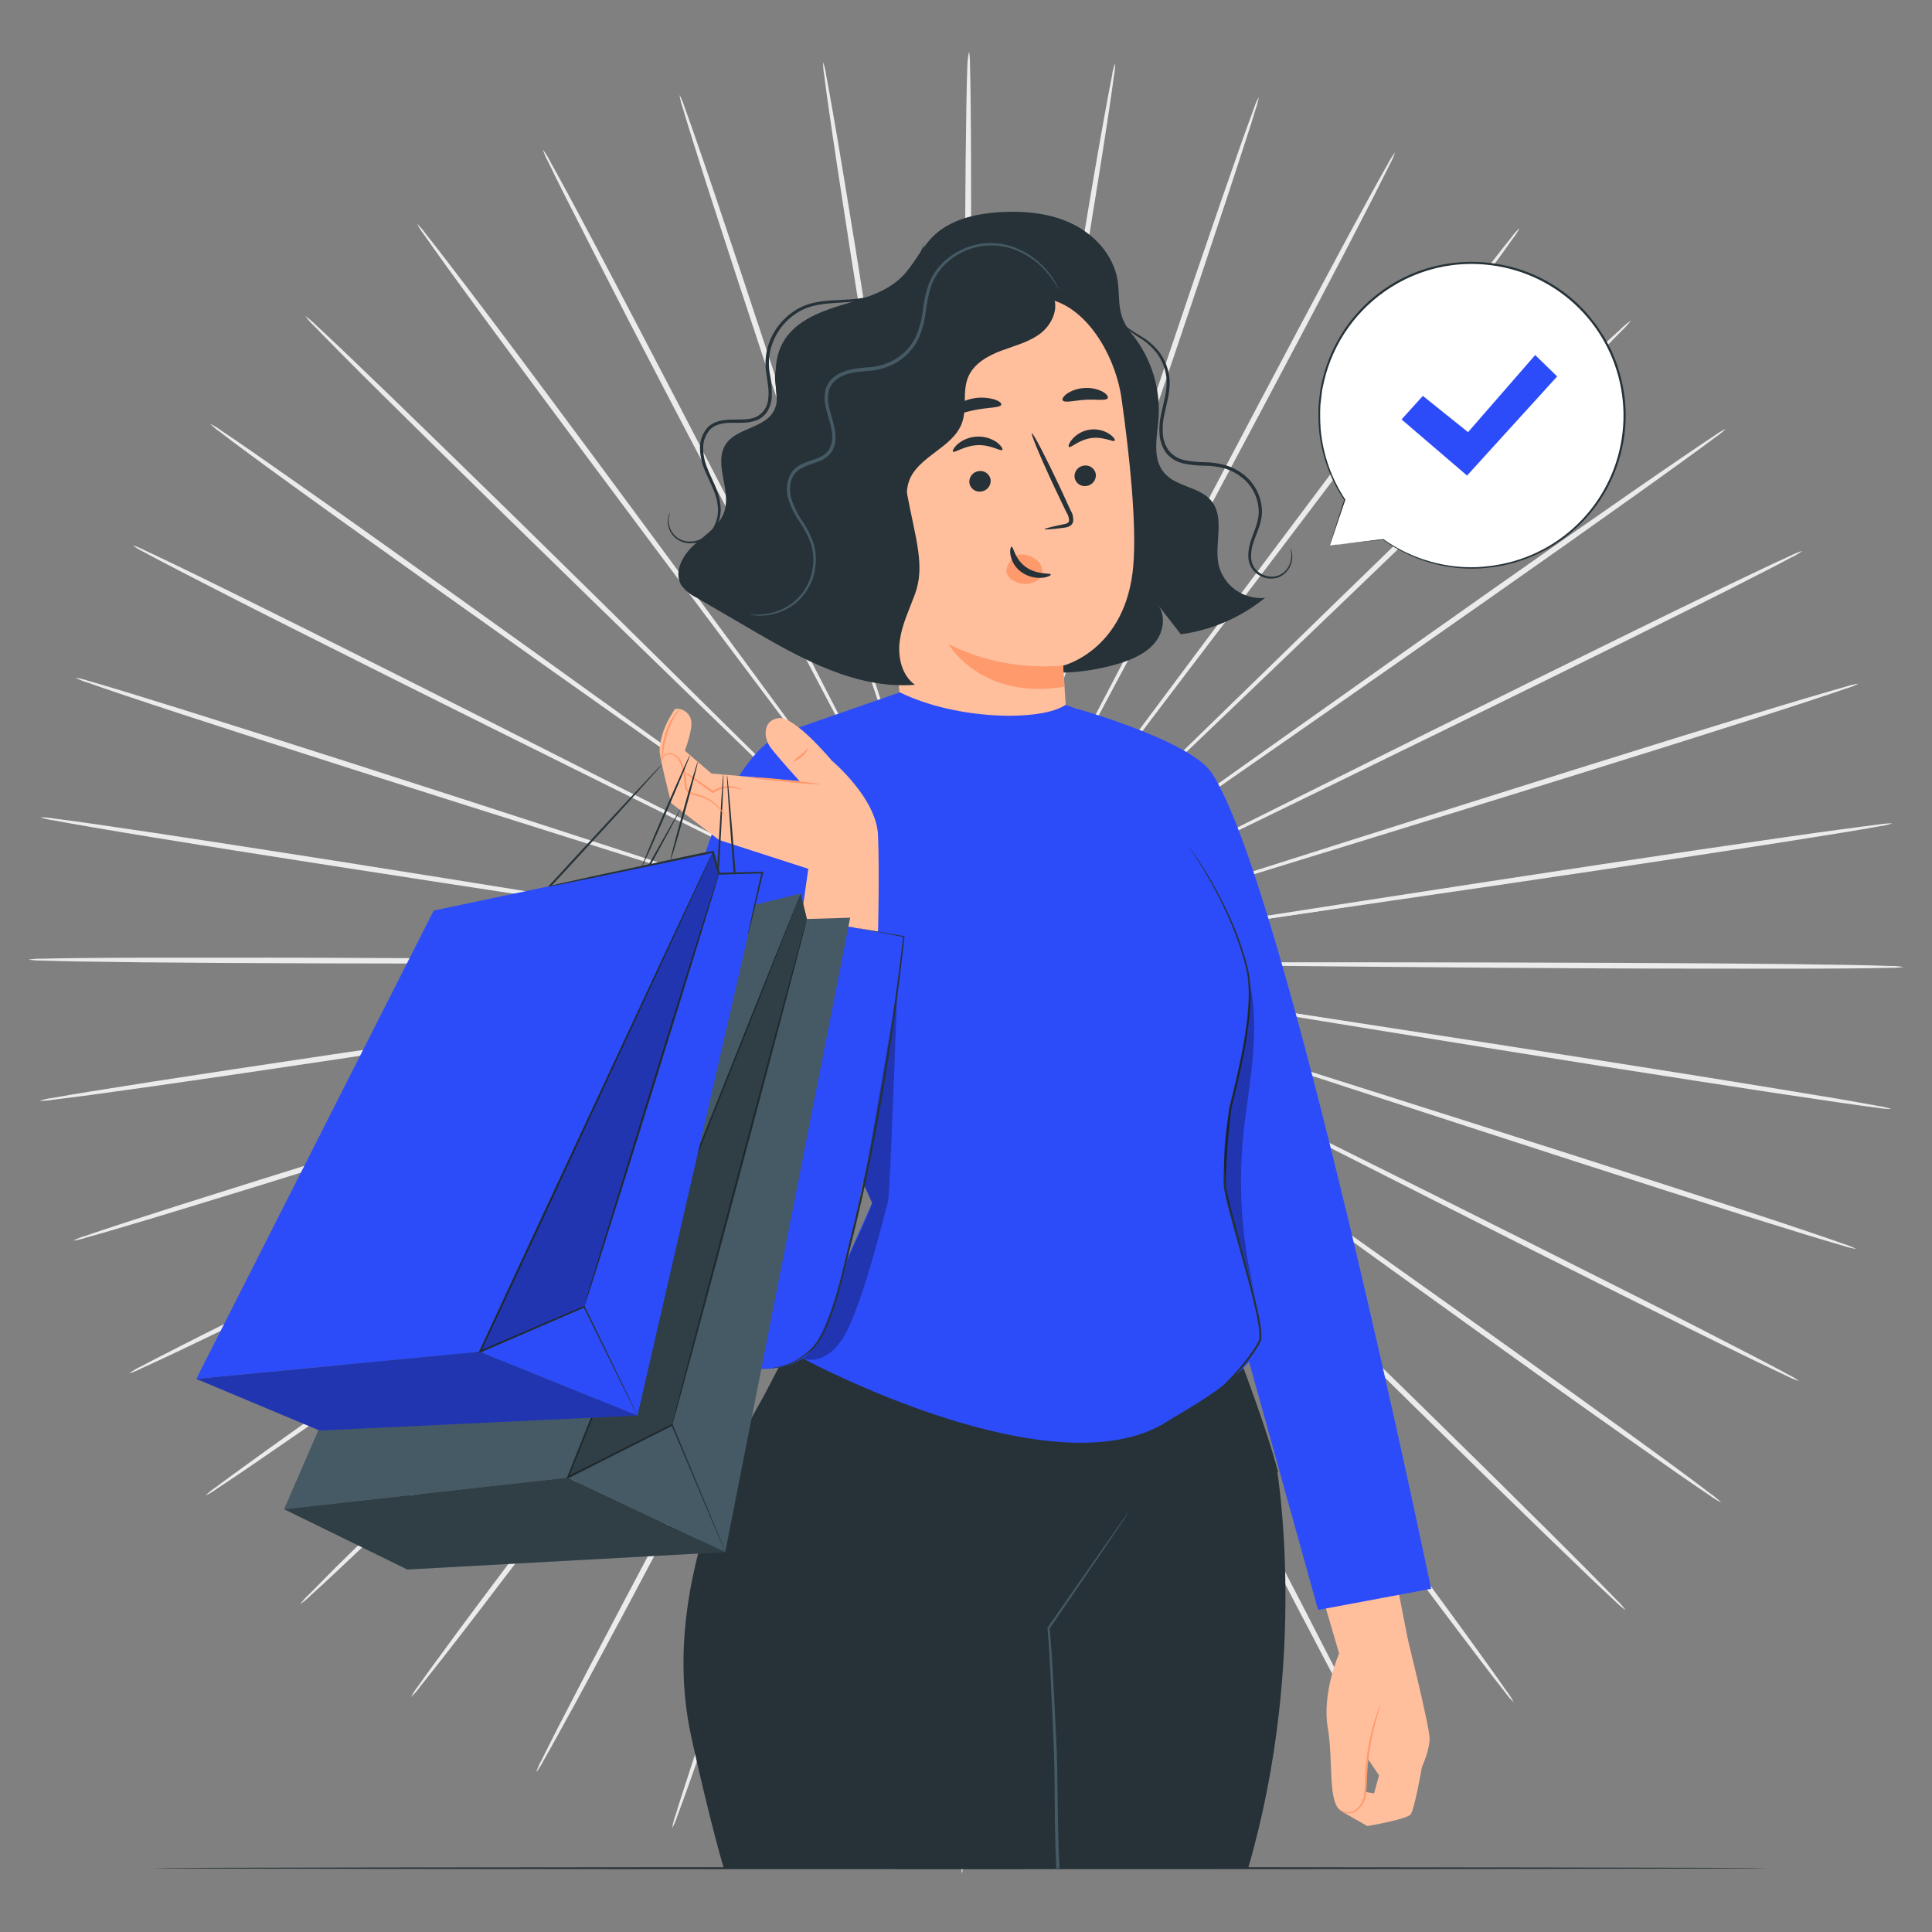 <svg width="260" height="260" viewBox="0 0 260 260" fill="none" xmlns="http://www.w3.org/2000/svg">
<rect x="0" y="0" width="260" height="260" fill="#808080" stroke="none"/>
<path d="M165.952 129.922L102.144 129.325L82.804 129.231H77.549H76.183C76.026 129.225 75.87 129.234 75.715 129.257C75.871 129.265 76.027 129.265 76.183 129.257L77.549 129.289L82.804 129.356L102.144 129.455L165.952 129.496C190.88 129.496 213.413 129.527 229.74 129.642C237.904 129.699 244.51 129.777 249.075 129.86C251.36 129.907 253.131 129.948 254.335 129.995C254.949 129.982 255.563 130.027 256.169 130.13C255.562 130.224 254.949 130.262 254.335 130.244C253.131 130.28 251.36 130.306 249.075 130.327C244.51 130.369 237.899 130.374 229.735 130.353C213.408 130.364 190.859 130.171 165.952 129.922Z" fill="#EBEBEB"/>
<path d="M165.459 135.386L102.517 125.156L83.433 122.144L78.239 121.365L76.884 121.178C76.731 121.148 76.577 121.132 76.422 121.131C76.571 121.176 76.724 121.209 76.879 121.23L78.224 121.468L83.417 122.33L102.476 125.348L165.506 135.017C190.111 138.772 212.385 142.21 228.494 144.791C236.549 146.079 243.066 147.154 247.564 147.907C249.812 148.296 251.552 148.608 252.757 148.837C253.364 148.917 253.962 149.054 254.543 149.247C253.928 149.25 253.315 149.197 252.71 149.086C251.521 148.94 249.765 148.702 247.517 148.374C242.999 147.725 236.471 146.739 228.406 145.482C212.265 143.005 190.018 139.395 165.459 135.386Z" fill="#EBEBEB"/>
<path d="M164.083 140.704L103.592 120.969L85.229 115.08L80.223 113.522L78.92 113.133C78.773 113.08 78.622 113.042 78.468 113.019C78.608 113.083 78.752 113.138 78.899 113.185L80.187 113.626L85.167 115.272L103.515 121.161L164.192 140.376C187.883 147.849 209.321 154.652 224.812 159.669C232.56 162.172 238.834 164.229 243.134 165.683C245.289 166.41 246.961 166.986 248.088 167.391C248.677 167.562 249.248 167.792 249.791 168.077C249.183 167.987 248.585 167.839 248.005 167.635C246.852 167.308 245.159 166.805 242.978 166.14C238.621 164.805 232.337 162.832 224.578 160.355C209.077 155.39 187.691 148.431 164.083 140.704Z" fill="#EBEBEB"/>
<path d="M161.871 145.747L105.322 117.008L88.143 108.376L83.469 106.065L82.222 105.479C82.087 105.404 81.944 105.343 81.797 105.297C81.925 105.382 82.058 105.458 82.197 105.525L83.401 106.159L88.049 108.543L105.223 117.184L162.037 145.425C184.227 156.429 204.294 166.426 218.804 173.748C226.074 177.384 231.896 180.396 235.941 182.489C237.956 183.527 239.514 184.358 240.563 184.935C241.111 185.194 241.633 185.505 242.121 185.864C241.538 185.682 240.973 185.446 240.433 185.158C239.343 184.639 237.754 183.896 235.708 182.904C231.626 180.925 225.737 178.012 218.476 174.382C203.925 167.122 183.931 156.98 161.871 145.747Z" fill="#EBEBEB"/>
<path d="M158.869 150.389L107.638 113.403L92.058 102.274L87.8 99.277L86.683 98.509C86.562 98.415 86.431 98.334 86.294 98.265C86.404 98.371 86.522 98.468 86.647 98.555L87.738 99.36L91.944 102.419L107.524 113.564L159.082 150.093C179.221 164.333 197.439 177.253 210.567 186.689C217.147 191.405 222.439 195.242 226.074 197.922C227.897 199.262 229.299 200.316 230.229 201.038C230.731 201.38 231.2 201.767 231.631 202.196C231.08 201.932 230.558 201.612 230.073 201.241C229.081 200.581 227.632 199.589 225.773 198.301C222.055 195.705 216.706 191.955 210.121 187.266C196.992 177.892 178.852 164.816 158.869 150.389Z" fill="#EBEBEB"/>
<path d="M155.161 154.517L110.499 110.245L96.888 96.894L93.128 93.289L92.152 92.365C92.043 92.255 91.927 92.153 91.804 92.059C91.892 92.185 91.995 92.3 92.11 92.401L93.05 93.362L96.722 97.023L110.323 110.385L155.447 154.258C173.062 171.369 188.984 186.892 200.446 198.192C206.158 203.842 210.796 208.433 213.948 211.632C215.532 213.232 216.752 214.483 217.583 215.34C218.026 215.75 218.427 216.204 218.778 216.695C218.282 216.348 217.82 215.955 217.396 215.522C216.524 214.717 215.246 213.517 213.621 211.964C210.36 208.848 205.68 204.32 199.926 198.696C188.397 187.442 172.584 171.811 155.161 154.517Z" fill="#EBEBEB"/>
<path d="M150.84 158.033L113.781 107.545L102.476 92.297L99.36 88.174C99.007 87.717 98.737 87.364 98.539 87.135C98.452 87.009 98.353 86.891 98.243 86.782C98.318 86.916 98.401 87.044 98.493 87.166L99.272 88.257C99.978 89.228 101.001 90.625 102.31 92.412L113.615 107.69L151.141 157.846C165.807 177.414 179.055 195.149 188.569 208.049C193.326 214.493 197.153 219.733 199.765 223.369C201.074 225.186 202.081 226.609 202.751 227.58C203.121 228.054 203.445 228.561 203.717 229.097C203.281 228.678 202.887 228.219 202.538 227.726C201.801 226.801 200.736 225.425 199.376 223.644C196.655 220.081 192.754 214.893 187.951 208.464C178.4 195.585 165.314 177.752 150.84 158.033Z" fill="#EBEBEB"/>
<path d="M146.005 160.853C134.881 139.182 124.807 119.572 117.536 105.353L108.817 88.579C107.778 86.616 106.973 85.089 106.412 84.035C106.137 83.516 105.929 83.137 105.773 82.856C105.707 82.72 105.629 82.589 105.54 82.467C105.587 82.611 105.648 82.75 105.722 82.882L106.314 84.082L108.645 88.662L117.349 105.447L146.348 160.692C157.685 182.244 167.921 201.775 175.238 215.958C178.904 223.052 181.838 228.806 183.838 232.794C184.835 234.789 185.598 236.347 186.107 237.406C186.396 237.93 186.633 238.481 186.813 239.052C186.448 238.574 186.131 238.061 185.868 237.52C185.292 236.482 184.461 234.976 183.401 233.007C181.288 229.076 178.271 223.358 174.573 216.285C167.183 202.134 157.103 182.524 146.005 160.853Z" fill="#EBEBEB"/>
<path d="M140.776 162.905C133.298 139.8 126.536 118.892 121.634 103.739L115.745 85.838C115.033 83.76 114.483 82.109 114.104 80.982C113.911 80.463 113.766 80.026 113.662 79.725C113.618 79.58 113.561 79.439 113.491 79.305C113.517 79.453 113.555 79.599 113.605 79.741C113.698 80.047 113.828 80.468 113.994 81.018L115.552 85.895C116.944 90.138 118.949 96.25 121.431 103.801C126.474 118.913 133.433 139.759 141.129 162.791C148.825 185.822 155.779 206.663 160.712 221.791C163.179 229.352 165.147 235.485 166.472 239.728C167.136 241.852 167.64 243.508 167.967 244.63C168.181 245.186 168.336 245.762 168.43 246.349C168.152 245.817 167.924 245.261 167.749 244.687C167.344 243.586 166.768 241.956 166.041 239.852C164.587 235.646 162.535 229.544 160.037 221.988C155.005 206.907 148.223 185.999 140.776 162.905Z" fill="#EBEBEB"/>
<path d="M135.276 164.125C131.641 140.169 128.338 118.488 125.928 102.773C124.698 94.936 123.7 88.596 123.01 84.192L122.21 79.128C122.111 78.562 122.033 78.131 121.976 77.82C121.955 77.668 121.922 77.519 121.878 77.373C121.879 77.525 121.893 77.676 121.919 77.825C121.961 78.142 122.023 78.578 122.101 79.144C122.272 80.318 122.527 82.016 122.849 84.202C123.54 88.606 124.531 94.947 125.757 102.783C128.291 118.477 131.792 140.128 135.655 164.063C139.519 187.999 143.019 209.633 145.444 225.343C146.66 233.19 147.61 239.546 148.233 243.945C148.545 246.142 148.753 247.85 148.913 249.014C149.022 249.599 149.071 250.194 149.059 250.79C148.869 250.224 148.734 249.641 148.654 249.05C148.431 247.902 148.135 246.204 147.75 244.012C146.997 239.635 145.959 233.294 144.712 225.452C142.209 209.758 138.896 188.076 135.276 164.125Z" fill="#EBEBEB"/>
<path d="M129.647 164.499C129.87 140.278 130.073 118.367 130.223 102.481C130.254 94.557 130.286 88.143 130.301 83.687C130.301 81.48 130.301 79.761 130.301 78.577C130.301 78.006 130.301 77.564 130.301 77.248C130.3 77.097 130.292 76.946 130.275 76.796C130.251 76.945 130.241 77.097 130.244 77.248C130.244 77.564 130.244 78.006 130.213 78.577C130.213 79.761 130.176 81.48 130.15 83.687C130.15 88.138 130.093 94.557 130.057 102.481C130.057 118.367 130.057 140.283 130.057 164.499C130.057 188.715 130.057 210.625 129.948 226.49C129.896 234.425 129.818 240.849 129.735 245.284C129.693 247.502 129.647 249.226 129.6 250.394C129.61 250.991 129.564 251.587 129.465 252.175C129.363 251.587 129.322 250.991 129.34 250.394C129.309 249.226 129.278 247.502 129.257 245.284C129.211 240.844 129.2 234.42 129.221 226.49C129.221 210.619 129.403 188.704 129.647 164.499Z" fill="#EBEBEB"/>
<path d="M124.022 164.016C128.12 140.128 131.812 118.514 134.513 102.84C135.811 95.019 136.865 88.689 137.597 84.29C137.94 82.109 138.21 80.411 138.397 79.237C138.475 78.671 138.543 78.235 138.589 77.924C138.616 77.774 138.63 77.623 138.631 77.472C138.589 77.617 138.556 77.764 138.532 77.913C138.47 78.225 138.392 78.656 138.283 79.222C138.08 80.39 137.764 82.083 137.405 84.259C136.668 88.658 135.614 94.988 134.289 102.809C131.75 118.503 128.25 140.154 124.381 164.089C120.512 188.025 117.017 209.644 114.379 225.301C113.06 233.133 111.959 239.463 111.164 243.831C110.764 246.017 110.447 247.715 110.214 248.863C110.132 249.454 109.989 250.035 109.788 250.597C109.788 250.001 109.844 249.407 109.954 248.821C110.105 247.658 110.349 245.955 110.681 243.758C111.346 239.365 112.358 233.018 113.646 225.187C116.222 209.514 119.909 187.889 124.022 164.016Z" fill="#EBEBEB"/>
<path d="M118.575 162.686C126.489 139.727 133.635 118.944 138.828 103.884C141.383 96.354 143.445 90.262 144.884 86.03C145.574 83.952 146.114 82.296 146.488 81.169C146.66 80.618 146.795 80.198 146.893 79.897C146.948 79.754 146.986 79.606 147.008 79.455C146.941 79.593 146.884 79.735 146.836 79.881L146.379 81.132L144.697 85.972C143.258 90.2 141.186 96.291 138.631 103.816C133.578 118.929 126.614 139.769 118.897 162.806C111.18 185.843 104.247 206.673 99.095 221.733C96.499 229.263 94.421 235.345 92.915 239.541C92.173 241.618 91.581 243.264 91.165 244.36C90.985 244.932 90.75 245.485 90.464 246.011C90.551 245.419 90.701 244.838 90.911 244.277C91.248 243.155 91.768 241.509 92.469 239.39C93.835 235.158 95.86 229.045 98.404 221.505C103.468 206.424 110.614 185.635 118.575 162.686Z" fill="#EBEBEB"/>
<path d="M113.382 160.536C124.916 139.073 135.354 119.645 142.915 105.561L151.785 88.86L154.159 84.3L154.761 83.111C154.835 82.977 154.899 82.838 154.953 82.695C154.859 82.816 154.779 82.946 154.714 83.085L154.06 84.253L151.614 88.777L142.734 105.473L113.693 160.708C102.382 182.27 92.11 201.786 84.611 215.87C80.851 222.912 77.782 228.598 75.627 232.488C74.552 234.446 73.706 235.962 73.119 236.98C72.848 237.518 72.526 238.03 72.158 238.507C72.346 237.937 72.59 237.388 72.885 236.866C73.404 235.827 74.178 234.269 75.196 232.275C77.237 228.302 80.228 222.579 83.957 215.522C91.394 201.422 101.816 181.984 113.382 160.536Z" fill="#EBEBEB"/>
<path d="M108.583 157.623L146.618 107.815L158.043 92.661L161.123 88.507L161.912 87.421C162.006 87.301 162.089 87.172 162.161 87.037C162.054 87.146 161.956 87.262 161.865 87.385L161.034 88.424L157.887 92.516L146.431 107.69L108.884 157.836C94.245 177.42 80.96 195.134 71.265 207.898C66.419 214.281 62.473 219.433 59.715 222.959C58.334 224.73 57.253 226.075 56.511 227.015C56.16 227.506 55.762 227.962 55.322 228.375C55.598 227.841 55.925 227.335 56.298 226.864C56.978 225.898 57.996 224.491 59.325 222.684C61.974 219.048 65.853 213.855 70.673 207.462C80.306 194.671 93.73 177.056 108.583 157.623Z" fill="#EBEBEB"/>
<path d="M104.33 154.024L149.853 110.562L163.584 97.33L167.292 93.695L168.243 92.739C168.354 92.634 168.458 92.521 168.554 92.401C168.43 92.492 168.312 92.591 168.201 92.697L167.214 93.617L163.449 97.184L149.734 110.422L104.615 154.284C87.021 171.421 71.062 186.902 59.435 198.047C53.629 203.624 48.903 208.111 45.615 211.191C43.969 212.749 42.687 213.917 41.804 214.712C41.377 215.144 40.909 215.533 40.407 215.875C40.765 215.39 41.171 214.941 41.617 214.535C42.443 213.683 43.694 212.458 45.252 210.858C48.467 207.69 53.141 203.136 58.905 197.533C70.475 186.346 86.548 170.969 104.33 154.024Z" fill="#EBEBEB"/>
<path d="M100.71 149.823L152.642 113.777L168.321 102.778L172.563 99.755L173.654 98.956C173.783 98.87 173.904 98.775 174.018 98.67C173.879 98.739 173.747 98.821 173.623 98.914L172.496 99.667L168.206 102.627L152.523 113.616L100.918 150.119C80.805 164.385 62.566 177.279 49.298 186.523C42.671 191.156 37.286 194.874 33.541 197.429C31.672 198.701 30.213 199.678 29.21 200.332C28.721 200.693 28.2 201.008 27.652 201.272C28.084 200.848 28.556 200.465 29.06 200.129C30.01 199.413 31.428 198.379 33.261 197.055C36.896 194.407 42.256 190.616 48.867 185.962C62.089 176.635 80.431 163.881 100.71 149.823Z" fill="#EBEBEB"/>
<path d="M97.802 145.128L154.891 117.412L172.148 108.932L176.822 106.595L178.032 105.972C178.17 105.904 178.303 105.828 178.432 105.743C178.285 105.789 178.142 105.848 178.006 105.92L176.77 106.496L172.065 108.766L154.802 117.236C140.262 124.459 120.169 134.436 97.978 145.456C75.788 156.476 55.737 166.441 41.123 173.566C33.853 177.129 27.912 179.985 23.809 181.933C21.732 182.904 20.174 183.646 19.063 184.14C18.521 184.422 17.954 184.653 17.37 184.83C17.857 184.472 18.379 184.165 18.928 183.911C19.966 183.35 21.55 182.54 23.57 181.512C27.621 179.435 33.495 176.516 40.775 172.928C55.347 165.735 75.513 155.925 97.802 145.128Z" fill="#EBEBEB"/>
<path d="M95.694 140.044L156.558 121.406L174.973 115.693L179.964 114.099L181.262 113.668C181.411 113.627 181.555 113.571 181.693 113.502C181.54 113.532 181.39 113.57 181.241 113.616L179.933 113.995L174.911 115.481L156.485 121.193L95.808 140.408C72.132 147.912 50.679 154.679 35.115 159.483C27.325 161.882 21.031 163.803 16.663 165.091C14.477 165.74 12.779 166.229 11.621 166.545C11.04 166.743 10.442 166.885 9.834 166.971C10.377 166.689 10.948 166.465 11.538 166.301C12.67 165.912 14.347 165.351 16.513 164.639C20.839 163.227 27.117 161.227 34.892 158.792C50.43 153.91 71.935 147.299 95.694 140.044Z" fill="#EBEBEB"/>
<path d="M94.432 134.695L157.555 125.596L176.671 122.75L181.865 121.94L183.215 121.712C183.368 121.695 183.519 121.663 183.667 121.618C183.512 121.619 183.357 121.633 183.204 121.66L181.849 121.831L176.656 122.569L157.524 125.404L94.489 135.063C69.894 138.849 47.61 142.251 31.464 144.614C23.394 145.798 16.856 146.727 12.333 147.335C10.068 147.641 8.313 147.854 7.139 148C6.534 148.105 5.92 148.154 5.306 148.145C5.889 147.954 6.489 147.822 7.098 147.75C8.282 147.532 10.027 147.231 12.291 146.868C16.794 146.135 23.316 145.123 31.386 143.902C47.485 141.446 69.795 138.236 94.432 134.695Z" fill="#EBEBEB"/>
<path d="M94.047 129.232L157.856 129.751L177.196 129.819H182.451H183.822C183.976 129.83 184.131 129.83 184.284 129.819C184.132 129.795 183.977 129.784 183.822 129.787L182.451 129.761L177.196 129.704L157.856 129.621L94.047 129.663C69.12 129.694 46.587 129.689 30.259 129.59C22.096 129.543 15.49 129.476 10.925 129.398C8.64 129.356 6.869 129.315 5.664 129.268C5.051 129.28 4.437 129.237 3.831 129.138C4.437 129.041 5.051 129.001 5.664 129.019C6.869 128.982 8.64 128.951 10.925 128.931C15.49 128.884 22.101 128.868 30.264 128.884C46.592 128.847 69.141 129.014 94.047 129.232Z" fill="#EBEBEB"/>
<path d="M94.536 123.789L157.488 133.942L176.578 136.928L181.771 137.702L183.127 137.889C183.279 137.915 183.434 137.929 183.589 137.93C183.441 137.884 183.29 137.851 183.137 137.831L181.792 137.593L176.599 136.741L157.524 133.724L94.479 124.127C69.868 120.403 47.589 116.996 31.475 114.441C23.42 113.164 16.903 112.099 12.405 111.325C10.157 110.941 8.412 110.629 7.212 110.401C6.604 110.32 6.004 110.184 5.42 109.996C6.035 109.988 6.649 110.04 7.254 110.152C8.448 110.297 10.203 110.536 12.447 110.858C16.965 111.502 23.493 112.483 31.558 113.73C47.719 116.212 69.972 119.785 94.536 123.789Z" fill="#EBEBEB"/>
<path d="M95.901 118.446L156.423 138.107L174.791 143.981L179.798 145.539L181.106 145.928C181.254 145.978 181.405 146.017 181.558 146.042C181.418 145.974 181.272 145.919 181.122 145.876L179.834 145.435L174.854 143.799L156.485 137.915L95.782 118.794C72.085 111.352 50.632 104.575 35.136 99.579C27.388 97.081 21.114 95.035 16.809 93.586C14.654 92.859 12.982 92.287 11.85 91.882C11.263 91.71 10.695 91.482 10.151 91.202C10.758 91.291 11.354 91.438 11.933 91.638C13.091 91.966 14.784 92.469 16.965 93.129C21.322 94.458 27.611 96.427 35.37 98.888C50.892 103.816 72.288 110.749 95.901 118.446Z" fill="#EBEBEB"/>
<path d="M98.108 113.403L154.714 142.074L171.904 150.679L176.578 152.985L177.803 153.572C177.939 153.646 178.082 153.707 178.229 153.754C178.104 153.663 177.97 153.585 177.829 153.52L176.624 152.871L171.951 150.492L154.766 141.872L97.937 113.725C75.741 102.746 55.654 92.775 41.16 85.468C33.889 81.833 28.062 78.842 24.022 76.749C22.007 75.71 20.449 74.885 19.4 74.313C18.854 74.051 18.333 73.74 17.842 73.384C18.428 73.562 18.995 73.797 19.535 74.085C20.621 74.604 22.215 75.342 24.256 76.334C28.348 78.312 34.237 81.215 41.502 84.835C56.028 92.074 76.032 102.196 98.108 113.403Z" fill="#EBEBEB"/>
<path d="M101.105 108.756L152.382 145.674L167.962 156.787L172.221 159.779L173.342 160.542C173.464 160.636 173.595 160.717 173.732 160.786C173.619 160.681 173.499 160.584 173.373 160.495L172.288 159.69L168.071 156.637L152.492 145.513L100.871 109.052C80.722 94.838 62.488 81.938 49.349 72.517C42.754 67.812 37.472 63.98 33.832 61.305C32.009 59.965 30.602 58.916 29.678 58.189C29.175 57.848 28.706 57.46 28.275 57.031C28.825 57.295 29.347 57.613 29.833 57.982C30.825 58.641 32.279 59.633 34.139 60.921C37.857 63.518 43.211 67.257 49.801 71.936C62.971 81.299 81.101 94.334 101.105 108.756Z" fill="#EBEBEB"/>
<path d="M104.808 104.621L149.552 148.841L163.179 162.177L166.913 165.776L167.895 166.7C168.003 166.809 168.119 166.91 168.243 167.002C168.148 166.879 168.044 166.765 167.931 166.659L166.991 165.698C166.134 164.852 164.914 163.621 163.314 162.063L149.698 148.716L104.517 104.896C86.86 87.805 70.932 72.304 59.461 61.019C53.748 55.374 49.074 50.788 45.927 47.594C44.343 45.995 43.118 44.748 42.292 43.886C41.849 43.476 41.448 43.024 41.092 42.536C41.59 42.883 42.055 43.276 42.479 43.71C43.351 44.51 44.629 45.709 46.26 47.262C49.521 50.378 54.21 54.896 59.97 60.515C71.53 71.737 87.359 87.353 104.808 104.621Z" fill="#EBEBEB"/>
<path d="M109.123 101.1L146.249 151.542L157.576 166.774L160.692 170.897C161.045 171.354 161.32 171.702 161.512 171.936C161.604 172.059 161.703 172.177 161.808 172.289C161.739 172.152 161.655 172.024 161.559 171.905C161.379 171.645 161.119 171.281 160.78 170.814L157.737 166.659C155.052 163.05 151.193 157.831 146.421 151.423L108.827 101.308C94.13 81.766 80.862 64.068 71.317 51.157C66.549 44.718 62.717 39.483 60.094 35.848C58.785 34.035 57.778 32.612 57.108 31.647C56.737 31.172 56.413 30.663 56.142 30.125C56.578 30.543 56.973 31.002 57.321 31.496C58.058 32.42 59.123 33.797 60.489 35.573C63.231 39.14 67.162 44.334 71.929 50.737C81.516 63.585 94.65 81.403 109.123 101.1Z" fill="#EBEBEB"/>
<path d="M113.958 98.275L142.521 153.739L151.245 170.529L153.655 175.073L154.299 176.246C154.363 176.384 154.442 176.514 154.533 176.636C154.486 176.492 154.425 176.352 154.351 176.22C154.205 175.935 154.008 175.54 153.754 175.021L151.417 170.445C149.339 166.473 146.374 160.745 142.692 153.671L113.61 98.463C102.247 76.926 91.986 57.405 84.648 43.233C80.986 36.118 78.068 30.369 76.043 26.381C75.04 24.387 74.272 22.834 73.768 21.769C73.475 21.246 73.237 20.695 73.056 20.123C73.42 20.602 73.737 21.115 74.002 21.655C74.578 22.694 75.414 24.2 76.474 26.168C78.592 30.099 81.615 35.806 85.302 42.88C92.723 57.021 102.829 76.62 113.958 98.275Z" fill="#EBEBEB"/>
<path d="M119.182 96.219L138.397 155.359L144.312 173.255C145.019 175.332 145.574 176.978 145.953 178.105L146.4 179.362C146.445 179.508 146.502 179.651 146.571 179.788C146.543 179.638 146.505 179.491 146.457 179.346C146.364 179.045 146.234 178.619 146.062 178.074C145.699 176.942 145.174 175.301 144.504 173.192L138.605 155.297L118.824 96.333C111.091 73.322 104.117 52.476 99.163 37.354C96.686 29.793 94.712 23.67 93.377 19.406C92.713 17.287 92.204 15.631 91.877 14.509C91.673 13.947 91.529 13.366 91.446 12.774C91.726 13.304 91.956 13.858 92.131 14.431C92.536 15.532 93.113 17.157 93.84 19.261C95.299 23.467 97.361 29.569 99.869 37.12C104.896 52.232 111.704 73.13 119.182 96.219Z" fill="#EBEBEB"/>
<path d="M124.682 94.987C128.354 118.944 131.677 140.62 134.082 156.33C135.323 164.161 136.33 170.502 137.026 174.906C137.39 177.087 137.67 178.78 137.867 179.948C137.966 180.514 138.044 180.951 138.101 181.262C138.123 181.412 138.156 181.559 138.2 181.704C138.199 181.552 138.185 181.401 138.158 181.252C138.117 180.94 138.054 180.504 137.977 179.933L137.218 174.88C136.522 170.476 135.525 164.135 134.289 156.298C131.734 140.61 128.208 118.964 124.308 95.019C120.408 71.073 116.887 49.49 114.42 33.796C113.2 25.954 112.239 19.598 111.611 15.204C111.294 13.008 111.06 11.299 110.92 10.136C110.815 9.548 110.764 8.952 110.769 8.354C110.965 8.921 111.103 9.505 111.18 10.099C111.403 11.247 111.699 12.945 112.088 15.132C112.862 19.509 113.901 25.85 115.173 33.687C117.687 49.365 121.031 71.047 124.682 94.987Z" fill="#EBEBEB"/>
<path d="M130.306 94.609C130.114 118.83 129.938 140.745 129.787 156.626C129.787 164.551 129.745 170.97 129.73 175.42C129.73 177.627 129.73 179.346 129.73 180.53C129.73 181.107 129.73 181.543 129.73 181.86C129.722 182.01 129.722 182.161 129.73 182.312C129.754 182.162 129.764 182.011 129.761 181.86C129.761 181.543 129.761 181.107 129.792 180.53C129.792 179.346 129.823 177.627 129.849 175.42C129.849 170.97 129.886 164.551 129.917 156.626C129.917 140.745 129.87 118.83 129.839 94.609C129.808 70.388 129.782 48.483 129.87 32.618C129.912 24.682 129.979 18.264 130.057 13.823C130.099 11.606 130.14 9.882 130.187 8.713C130.202 8.117 130.279 7.523 130.415 6.942C130.51 7.531 130.55 8.127 130.535 8.724C130.571 9.892 130.608 11.616 130.628 13.834C130.68 18.274 130.701 24.693 130.691 32.628C130.675 48.488 130.519 70.409 130.306 94.609Z" fill="#EBEBEB"/>
<path d="M135.93 95.081C131.869 118.97 128.193 140.599 125.544 156.272C124.256 164.093 123.212 170.429 122.485 174.828C122.143 177.009 121.878 178.707 121.691 179.881C121.613 180.447 121.545 180.883 121.504 181.195C121.474 181.344 121.459 181.495 121.457 181.646C121.507 181.503 121.542 181.355 121.561 181.205C121.618 180.893 121.696 180.462 121.805 179.896C122.008 178.728 122.298 177.035 122.677 174.859C123.404 170.46 124.454 164.125 125.752 156.304C128.271 140.61 131.74 118.954 135.583 95.024C139.426 71.094 142.889 49.448 145.517 33.786C146.805 25.954 147.896 19.624 148.695 15.251C149.09 13.065 149.412 11.372 149.641 10.224C149.724 9.632 149.864 9.049 150.061 8.484C150.068 9.082 150.014 9.679 149.9 10.266C149.75 11.424 149.505 13.132 149.178 15.329C148.519 19.717 147.511 26.063 146.234 33.9C143.674 49.573 140.012 71.203 135.93 95.081Z" fill="#EBEBEB"/>
<path d="M141.425 96.406C133.542 119.381 126.406 140.169 121.229 155.24L115.205 173.094C114.514 175.197 113.974 176.833 113.6 177.965C113.428 178.51 113.299 178.931 113.2 179.232C113.147 179.375 113.108 179.523 113.086 179.674C113.152 179.537 113.209 179.397 113.257 179.253C113.366 178.952 113.517 178.536 113.709 177.996L115.391 173.156C116.82 168.924 118.887 162.827 121.431 155.302C126.458 140.185 133.376 119.334 141.067 96.292C148.758 73.249 155.665 52.404 160.801 37.338C163.366 29.808 165.475 23.717 166.96 19.52C167.703 17.443 168.289 15.797 168.705 14.701C168.881 14.128 169.116 13.575 169.406 13.05C169.308 13.641 169.155 14.222 168.949 14.784C168.611 15.906 168.097 17.552 167.391 19.671C166.03 23.909 164.01 30.021 161.481 37.567C156.428 52.643 149.308 73.452 141.425 96.406Z" fill="#EBEBEB"/>
<path d="M146.618 98.55L117.136 153.562C113.408 160.609 110.385 166.311 108.308 170.274L105.935 174.833C105.675 175.352 105.478 175.747 105.332 176.028C105.261 176.162 105.199 176.301 105.145 176.443C105.239 176.323 105.319 176.192 105.384 176.054C105.54 175.778 105.753 175.389 106.033 174.885L108.479 170.362L117.334 153.65C124.75 139.493 134.991 119.967 146.281 98.384C157.571 76.801 167.812 57.275 175.316 43.185C179.07 36.138 182.129 30.447 184.279 26.531C185.354 24.573 186.196 23.057 186.782 22.034C187.053 21.496 187.372 20.985 187.738 20.507C187.553 21.078 187.311 21.63 187.016 22.153C186.497 23.192 185.723 24.75 184.71 26.744C182.675 30.717 179.694 36.45 175.97 43.508C168.513 57.633 158.116 77.087 146.618 98.55Z" fill="#EBEBEB"/>
<path d="M151.38 101.458C136.564 120.928 123.15 138.543 113.428 151.313C108.614 157.711 104.714 162.884 102.003 166.477L98.924 170.632L98.139 171.717C98.045 171.837 97.96 171.964 97.885 172.096C97.996 171.99 98.097 171.874 98.186 171.748L99.017 170.71L102.133 166.612L113.558 151.453L151.043 101.261C165.656 81.662 178.915 63.932 188.595 51.152C193.435 44.764 197.376 39.607 200.129 36.092C201.505 34.321 202.58 32.95 203.323 32.031C203.677 31.542 204.075 31.087 204.512 30.67C204.238 31.205 203.911 31.712 203.535 32.181C202.86 33.147 201.842 34.56 200.518 36.367C197.87 40.002 194.001 45.195 189.192 51.604C179.605 64.374 166.207 82.01 151.38 101.458Z" fill="#EBEBEB"/>
<path d="M155.639 105.052L110.167 148.571L96.457 161.819L92.754 165.454L91.804 166.41C91.692 166.515 91.588 166.628 91.492 166.747C91.621 166.662 91.739 166.563 91.845 166.451L92.832 165.532L96.592 161.959L110.312 148.716C121.852 137.468 137.774 121.945 155.374 104.797C172.973 87.65 188.88 72.138 200.487 60.977C206.293 55.395 211.008 50.903 214.296 47.818C215.937 46.26 217.22 45.086 218.102 44.291C218.53 43.86 218.995 43.469 219.494 43.123C219.136 43.612 218.731 44.064 218.284 44.473C217.464 45.325 216.233 46.551 214.649 48.15C211.455 51.323 206.802 55.877 201.022 61.486C189.452 72.688 173.394 88.081 155.639 105.052Z" fill="#EBEBEB"/>
<path d="M159.264 109.249L107.389 145.362L91.721 156.377L87.483 159.404L86.393 160.204C86.263 160.29 86.141 160.387 86.029 160.495C86.165 160.422 86.297 160.34 86.424 160.251L87.551 159.493L91.83 156.507L107.508 145.502L159.045 108.932C179.148 94.645 197.376 81.73 210.624 72.46C217.251 67.828 222.631 64.099 226.37 61.554C228.24 60.282 229.699 59.3 230.696 58.646C231.185 58.285 231.706 57.97 232.254 57.706C231.82 58.132 231.348 58.517 230.841 58.854C229.891 59.57 228.479 60.609 226.645 61.933C222.984 64.587 217.656 68.383 211.066 73.047C197.849 82.389 179.522 95.17 159.264 109.249Z" fill="#EBEBEB"/>
<path d="M162.198 113.922L105.124 141.726L87.878 150.227L83.204 152.575L81.994 153.198C81.856 153.265 81.722 153.342 81.594 153.426C81.741 153.381 81.884 153.322 82.02 153.25L83.256 152.668L87.961 150.394L105.213 141.903L162 113.615C184.155 102.554 204.231 92.573 218.814 85.432C226.084 81.859 232.015 78.992 236.118 77.045C238.169 76.069 239.753 75.321 240.859 74.833C241.402 74.551 241.968 74.318 242.552 74.137C242.065 74.495 241.543 74.803 240.994 75.056C239.955 75.622 238.397 76.432 236.351 77.466C232.311 79.543 226.438 82.472 219.162 86.071C204.605 93.279 184.451 103.115 162.198 113.922Z" fill="#EBEBEB"/>
<path d="M164.275 119.022L103.437 137.717L85.047 143.523L80.057 145.081L78.764 145.512C78.614 145.556 78.468 145.612 78.327 145.679C78.481 145.657 78.632 145.62 78.779 145.569L80.088 145.185L85.11 143.658L103.514 137.93L164.171 118.674C187.842 111.139 209.284 104.351 224.838 99.527C232.628 97.112 238.922 95.185 243.289 93.887C245.471 93.243 247.169 92.749 248.327 92.427C248.907 92.229 249.505 92.088 250.113 92.007C249.567 92.281 248.997 92.503 248.41 92.672C247.278 93.066 245.6 93.632 243.435 94.339C239.109 95.761 232.835 97.766 225.066 100.212C209.539 105.094 188.044 111.736 164.275 119.022Z" fill="#EBEBEB"/>
<path d="M165.563 124.36L102.476 133.542L83.365 136.414L78.172 137.234L76.827 137.463C76.672 137.48 76.519 137.511 76.37 137.556C76.525 137.555 76.679 137.541 76.832 137.515L78.187 137.338L83.38 136.601L102.491 133.739L165.516 124.002C190.106 120.18 212.385 116.757 228.525 114.369C236.595 113.179 243.134 112.239 247.657 111.627C249.916 111.32 251.676 111.107 252.85 110.951C253.454 110.849 254.066 110.801 254.678 110.806C254.096 110.999 253.496 111.133 252.887 111.206C251.708 111.424 249.963 111.725 247.693 112.094C243.191 112.831 236.668 113.854 228.603 115.08C212.499 117.557 190.194 120.798 165.563 124.36Z" fill="#EBEBEB"/>
<path d="M237.889 251.412C237.889 251.485 189.213 251.547 129.179 251.547C69.146 251.547 20.455 251.485 20.455 251.412C20.455 251.34 69.125 251.277 129.179 251.277C189.234 251.277 237.889 251.34 237.889 251.412Z" fill="#263238"/>
<path d="M180.213 222.518C180.213 222.518 177.881 227.789 178.686 232.514C179.491 237.24 178.582 242.828 180.649 243.81C182.716 244.791 183.609 243.654 183.729 241.442C183.848 239.229 184.108 235.823 184.176 233.21C184.17 232.099 184.241 230.988 184.388 229.887L185.271 222.793L180.213 222.518Z" fill="#FFBF9D"/>
<path d="M189.161 219.434C189.161 219.434 192.402 232.354 192.391 233.975C192.381 235.595 191.353 237.818 191.353 237.818C191.353 237.818 190.371 243.483 189.841 244.169C189.312 244.854 184.009 245.742 184.009 245.742L180.629 243.81L182 240.871L184.913 241.349L185.588 238.924L183.693 236.119L182.078 222.617L189.161 219.434Z" fill="#FFBF9D"/>
<path d="M185.78 229.404C185.746 229.632 185.687 229.855 185.604 230.069C185.479 230.495 185.287 231.108 185.084 231.871C184.561 233.859 184.214 235.888 184.046 237.937C183.994 238.539 183.968 239.126 183.947 239.692C183.945 240.244 183.91 240.795 183.843 241.343C183.808 241.824 183.667 242.29 183.429 242.709C183.191 243.128 182.862 243.488 182.467 243.763C182.188 243.936 181.867 244.03 181.539 244.036C181.211 244.041 180.887 243.958 180.603 243.795C180.453 243.701 180.322 243.579 180.218 243.436C180.181 243.389 180.154 243.334 180.14 243.275C180.289 243.445 180.465 243.588 180.66 243.701C180.93 243.834 181.229 243.894 181.53 243.877C181.83 243.86 182.121 243.765 182.373 243.603C182.731 243.332 183.027 242.987 183.239 242.592C183.452 242.197 183.576 241.76 183.604 241.312C183.662 240.772 183.69 240.23 183.687 239.687C183.687 239.116 183.729 238.524 183.781 237.916C183.945 235.847 184.322 233.8 184.908 231.809C185.131 231.045 185.349 230.443 185.505 230.027C185.577 229.811 185.669 229.603 185.78 229.404Z" fill="#FF9A6C"/>
<path d="M180.213 222.518L177.871 214.536C177.871 214.536 186.424 208.491 186.892 208.886C187.359 209.28 189.488 220.83 189.488 220.83L185.1 225.54L180.213 222.518Z" fill="#FFBF9D"/>
<path d="M163.065 104.015C160.167 99.647 144.941 95.389 144.941 95.389L149.028 98.801L157.856 146.438L177.383 216.66L192.594 213.814C192.594 213.814 172.927 118.841 163.065 104.015Z" fill="#2D4CF9"/>
<path d="M171.816 197.575L135.863 215.232C135.863 215.232 133.007 236.638 135.463 251.408H167.973C176.219 223.043 171.816 197.575 171.816 197.575Z" fill="#263238"/>
<path d="M141.114 217.787L103.307 187.095C103.307 187.095 88.117 210.21 92.921 233.205C93.637 236.653 95.912 246.437 97.402 251.413H142.064C140.906 235.158 141.114 217.787 141.114 217.787Z" fill="#263238"/>
<path d="M171.992 198.078C172.132 198.026 141.456 220.497 141.456 220.497L100.331 192.574L107.919 178.033C107.919 178.033 128.961 187.027 139.867 184.773C150.773 182.519 162.717 172.782 162.717 172.782C165.438 178.625 170.315 191.602 171.992 198.078Z" fill="#263238"/>
<path d="M151.671 203.765L151.116 204.534L148.981 207.561C147.117 210.23 144.411 214.11 140.994 219.017L140.963 219.059V219.111C141.352 223.395 141.482 228.381 141.763 233.922C142.043 239.463 141.835 244.885 142.147 251.439H142.583C142.246 244.885 142.417 239.494 142.137 233.927C141.856 228.36 141.669 223.437 141.254 219.158L149.106 207.67L151.183 204.601L151.702 203.806C151.768 203.721 151.824 203.629 151.869 203.531C151.797 203.604 151.731 203.682 151.671 203.765Z" fill="#455A64"/>
<path d="M149.869 42.495C151.911 44.137 153.526 46.247 154.579 48.647C155.631 51.046 156.089 53.664 155.914 56.278C155.717 58.807 155.021 61.7 156.667 63.631C158.313 65.563 161.497 65.485 163.055 67.454C164.893 69.77 163.356 73.218 164.015 76.106C164.366 77.454 165.187 78.632 166.329 79.429C167.472 80.226 168.861 80.589 170.247 80.452C166.991 83.098 163.068 84.796 158.911 85.36L155.743 81.288C156.942 82.716 156.626 84.986 155.462 86.44C154.299 87.894 152.502 88.689 150.726 89.255C146.456 90.567 141.94 90.874 137.532 90.153C133.123 89.433 128.941 87.703 125.311 85.1" fill="#263238"/>
<path d="M102.289 64.858C102.928 62.915 103.987 61.118 104.418 59.145C105.332 54.855 103.245 50.026 105.322 46.162C106.807 43.415 109.96 42.07 112.946 41.151C115.932 40.231 119.131 39.452 121.359 37.261C122.989 35.656 123.919 33.444 125.544 31.829C127.861 29.533 131.283 28.754 134.544 28.552C137.889 28.349 141.347 28.671 144.354 30.146C147.361 31.621 149.859 34.394 150.394 37.702C150.659 39.317 150.461 41.005 150.97 42.558C151.526 44.267 152.866 45.596 153.697 47.19C154.53 48.903 154.771 50.844 154.382 52.709C153.993 54.574 152.996 56.257 151.547 57.493L128.582 87.152C123.758 88.975 112.068 86.773 108.329 83.21C104.59 79.648 100.69 69.781 102.289 64.858Z" fill="#263238"/>
<path d="M150.939 53.682C149.994 46.931 144.873 38.99 138.185 40.221L117.536 47.18C115.506 47.554 116.96 50.867 117.157 52.923L121.649 99.486C121.613 99.486 118.861 101.475 117.864 101.096C117.808 101.074 117.746 101.071 117.688 101.086C117.631 101.102 117.579 101.136 117.542 101.183C117.505 101.23 117.484 101.288 117.482 101.348C117.48 101.408 117.497 101.467 117.531 101.516C120.008 105.115 131.714 120.856 143.778 116.057C146.473 114.987 143.492 106.497 143.809 103.349L143.451 95.31C143.186 91.208 143.056 89.53 143.061 89.567C143.066 89.603 151.593 87.49 152.518 76.064C152.98 70.362 151.993 61.186 150.939 53.682Z" fill="#FFBF9D"/>
<path d="M147.475 63.845C147.506 64.22 147.389 64.593 147.15 64.884C146.91 65.174 146.567 65.361 146.192 65.403C146.01 65.431 145.823 65.423 145.644 65.378C145.464 65.334 145.295 65.254 145.147 65.143C144.999 65.032 144.875 64.893 144.781 64.733C144.688 64.573 144.627 64.397 144.603 64.213C144.572 63.839 144.689 63.467 144.927 63.176C145.165 62.885 145.507 62.699 145.881 62.655C146.064 62.627 146.251 62.635 146.431 62.679C146.61 62.724 146.779 62.804 146.928 62.915C147.076 63.026 147.201 63.165 147.295 63.325C147.389 63.484 147.45 63.661 147.475 63.845Z" fill="#263238"/>
<path d="M133.319 64.588C133.349 64.963 133.232 65.336 132.993 65.627C132.754 65.918 132.41 66.104 132.036 66.146C131.853 66.174 131.667 66.166 131.487 66.121C131.308 66.077 131.139 65.997 130.991 65.886C130.843 65.775 130.718 65.636 130.625 65.476C130.531 65.317 130.471 65.14 130.447 64.957C130.416 64.581 130.533 64.208 130.772 63.917C131.012 63.627 131.355 63.441 131.729 63.398C131.912 63.37 132.099 63.378 132.278 63.423C132.458 63.467 132.627 63.547 132.775 63.658C132.923 63.769 133.047 63.908 133.14 64.068C133.234 64.228 133.294 64.404 133.319 64.588Z" fill="#263238"/>
<path d="M150.02 59.295C149.864 59.565 148.519 58.714 146.831 58.958C145.144 59.202 144.063 60.36 143.845 60.142C143.736 60.048 143.845 59.622 144.339 59.062C144.946 58.381 145.775 57.94 146.678 57.816C147.582 57.692 148.499 57.894 149.267 58.386C149.859 58.776 150.098 59.176 150.02 59.295Z" fill="#263238"/>
<path d="M134.887 60.547C134.689 60.791 133.365 59.83 131.553 59.908C129.74 59.986 128.437 61.009 128.245 60.781C128.146 60.677 128.338 60.261 128.899 59.742C129.644 59.132 130.57 58.785 131.532 58.755C132.484 58.717 133.422 58.999 134.196 59.555C134.773 60.017 134.985 60.433 134.887 60.547Z" fill="#263238"/>
<path d="M140.568 71.22C140.568 71.131 141.508 70.887 143.061 70.57C143.456 70.498 143.824 70.389 143.871 70.113C143.875 69.7 143.752 69.296 143.518 68.955C143.071 68.021 142.599 67.044 142.111 66.016C140.148 61.861 138.693 58.382 138.86 58.304C139.026 58.226 140.76 61.555 142.723 65.741L144.084 68.696C144.372 69.16 144.486 69.713 144.406 70.254C144.359 70.397 144.279 70.529 144.174 70.638C144.069 70.746 143.941 70.83 143.798 70.882C143.584 70.959 143.361 71.008 143.134 71.027C141.56 71.225 140.584 71.308 140.568 71.22Z" fill="#263238"/>
<path d="M143.061 89.556C137.755 90.047 132.417 89.054 127.642 86.689C127.642 86.689 132.051 94.313 143.258 92.402L143.061 89.556Z" fill="#FF9A6C"/>
<path d="M135.822 75.764C136 75.382 136.275 75.054 136.621 74.813C137.039 74.607 137.516 74.559 137.966 74.678C138.635 74.781 139.253 75.094 139.732 75.571C139.965 75.815 140.128 76.116 140.206 76.444C140.283 76.771 140.272 77.114 140.174 77.436C140.002 78.09 139.031 78.443 138.366 78.563C137.691 78.651 137.006 78.507 136.424 78.153C136.165 78.038 135.939 77.861 135.766 77.637C135.592 77.413 135.478 77.149 135.432 76.87C135.453 76.471 135.588 76.087 135.822 75.764Z" fill="#FF9A6C"/>
<path d="M136.138 73.572C136.393 73.535 136.523 75.223 138.065 76.314C139.607 77.404 141.383 77.077 141.415 77.311C141.451 77.415 141.041 77.674 140.283 77.752C139.294 77.842 138.305 77.581 137.489 77.015C136.704 76.471 136.165 75.641 135.988 74.704C135.868 74.003 136.024 73.572 136.138 73.572Z" fill="#263238"/>
<path d="M134.752 54.455C134.632 54.892 133.059 54.808 131.252 55.167C129.444 55.525 128.001 56.143 127.731 55.779C127.611 55.608 127.835 55.188 128.401 54.741C129.157 54.177 130.032 53.793 130.959 53.619C131.886 53.444 132.84 53.483 133.75 53.733C134.44 53.941 134.804 54.248 134.752 54.455Z" fill="#263238"/>
<path d="M149.059 53.603C148.773 53.977 147.501 53.707 146.047 53.801C144.593 53.894 143.341 54.247 143.025 53.899C142.89 53.733 143.056 53.38 143.575 52.985C144.291 52.514 145.123 52.248 145.979 52.217C146.831 52.158 147.681 52.338 148.436 52.736C148.986 53.069 149.184 53.416 149.059 53.603Z" fill="#263238"/>
<path d="M112.972 48.805C114.01 47.2 115.885 46.375 117.646 45.689C125.353 42.714 133.389 40.669 141.581 39.598C142.62 41.275 141.659 43.56 140.122 44.791C138.585 46.022 136.611 46.494 134.773 47.185C132.934 47.876 131.049 48.93 130.291 50.742C129.486 52.669 130.166 54.949 129.46 56.912C128.24 60.293 123.524 61.378 122.325 64.764C121.421 67.329 122.906 70.051 123.275 72.746C123.467 74.115 123.365 75.509 122.975 76.835C122.585 78.161 121.916 79.388 121.014 80.435C120.111 81.482 118.995 82.324 117.741 82.904C116.486 83.485 115.122 83.791 113.74 83.802C113.186 74.108 112.627 64.414 112.063 54.72C111.949 52.674 111.871 50.498 112.972 48.805Z" fill="#263238"/>
<path d="M93.435 73.301C94.967 71.925 96.888 70.741 97.501 68.778C98.389 65.916 96.088 62.546 97.569 59.95C98.919 57.576 102.892 57.696 104.148 55.276C105.13 53.38 104.003 51.703 104.377 50.041C104.751 48.379 107.108 46.925 108.801 47.112L122.044 66.327C123.275 72.766 124.511 76.194 123.129 79.959C122.371 82.036 121.385 84.036 121.089 86.217C120.792 88.398 121.348 90.891 123.129 92.158C115.21 92.781 107.794 88.637 100.934 84.628L93.663 80.39C92.871 80.009 92.186 79.438 91.669 78.728C90.62 76.936 91.908 74.672 93.435 73.301Z" fill="#263238"/>
<path d="M100.736 82.66C101.011 82.746 101.295 82.8 101.583 82.821C102.409 82.906 103.244 82.847 104.05 82.645C105.337 82.338 106.522 81.701 107.487 80.796C108.763 79.569 109.564 77.929 109.747 76.169C109.865 75.149 109.776 74.116 109.487 73.131C109.132 72.087 108.638 71.097 108.017 70.186C107.367 69.247 106.856 68.218 106.501 67.132C106.21 66.031 106.21 64.723 106.927 63.778C107.643 62.833 109.004 62.578 110.224 62.074C110.898 61.832 111.485 61.397 111.912 60.823C112.298 60.202 112.48 59.475 112.431 58.745C112.431 57.297 111.798 55.967 111.533 54.622C111.38 53.956 111.38 53.263 111.533 52.597C111.711 51.943 112.116 51.374 112.675 50.992C113.818 50.177 115.272 50.047 116.685 49.922C118.122 49.869 119.524 49.457 120.761 48.723C121.951 47.987 122.918 46.94 123.555 45.695C124.095 44.491 124.445 43.21 124.594 41.899C124.726 40.689 124.986 39.497 125.368 38.341C125.781 37.282 126.417 36.324 127.232 35.532C128.586 34.22 130.321 33.372 132.187 33.11C134.054 32.848 135.956 33.185 137.618 34.073C138.764 34.662 139.796 35.45 140.667 36.399C141.397 37.224 142.03 38.13 142.552 39.1C142.534 39.028 142.508 38.958 142.474 38.892C142.412 38.762 142.339 38.559 142.199 38.31C141.814 37.58 141.343 36.898 140.797 36.28C139.934 35.288 138.897 34.463 137.738 33.844C136.192 33.004 134.441 32.617 132.685 32.727C130.549 32.898 128.534 33.79 126.972 35.257C126.108 36.082 125.433 37.084 124.994 38.196C124.597 39.376 124.323 40.594 124.178 41.831C124.033 43.088 123.693 44.314 123.171 45.466C122.568 46.638 121.655 47.622 120.533 48.312C119.354 49.009 118.017 49.397 116.648 49.439C115.262 49.564 113.699 49.683 112.421 50.592C111.771 51.032 111.302 51.692 111.102 52.451C110.933 53.186 110.933 53.95 111.102 54.684C111.393 56.112 111.99 57.395 112 58.725C112.037 59.364 111.875 59.998 111.538 60.542C111.163 61.047 110.646 61.428 110.053 61.638C109.461 61.887 108.822 62.059 108.209 62.318C107.572 62.553 107.01 62.957 106.584 63.487C106.23 64.031 106.004 64.648 105.921 65.292C105.839 65.935 105.902 66.589 106.106 67.205C106.473 68.329 107.007 69.392 107.69 70.358C108.298 71.238 108.787 72.195 109.144 73.203C109.426 74.142 109.52 75.126 109.419 76.101C109.257 77.795 108.507 79.378 107.301 80.578C106.374 81.469 105.235 82.111 103.992 82.442C102.931 82.722 101.826 82.796 100.736 82.66Z" fill="#455A64"/>
<path d="M90.179 69.012C90.046 69.207 89.956 69.428 89.914 69.661C89.788 70.335 89.909 71.032 90.257 71.624C90.503 72.048 90.851 72.405 91.269 72.662C91.777 72.971 92.363 73.128 92.957 73.114C93.681 73.1 94.388 72.886 94.999 72.498C95.611 72.11 96.104 71.561 96.426 70.912C96.804 70.164 96.998 69.336 96.992 68.498C96.964 67.606 96.776 66.726 96.436 65.901C95.808 64.187 94.665 62.52 94.639 60.516C94.602 60.024 94.665 59.529 94.822 59.062C94.98 58.594 95.231 58.163 95.559 57.794C96.265 57.083 97.356 56.906 98.436 56.896C99.516 56.886 100.705 57 101.868 56.543C102.45 56.303 102.942 55.887 103.276 55.354C103.594 54.822 103.791 54.226 103.852 53.609C103.907 52.428 103.811 51.245 103.567 50.088C103.396 49 103.46 47.888 103.754 46.826C104.319 44.804 105.636 43.074 107.436 41.992C109.155 40.953 111.138 40.844 112.925 40.735C114.711 40.626 116.467 40.527 117.936 39.945C119.258 39.447 120.466 38.688 121.488 37.712C122.259 36.985 122.914 36.145 123.431 35.22C123.891 34.444 124.209 33.593 124.371 32.706C124.081 33.545 123.714 34.355 123.275 35.126C122.032 37.217 120.109 38.818 117.827 39.66C116.404 40.179 114.711 40.293 112.904 40.376C111.097 40.459 109.056 40.553 107.223 41.644C105.316 42.772 103.918 44.59 103.317 46.722C103.003 47.844 102.934 49.02 103.115 50.171C103.26 51.313 103.535 52.451 103.395 53.572C103.375 54.115 103.205 54.642 102.904 55.094C102.604 55.547 102.184 55.908 101.692 56.138C100.69 56.543 99.542 56.434 98.425 56.465C97.309 56.496 96.083 56.657 95.247 57.504C94.877 57.914 94.595 58.396 94.416 58.919C94.238 59.442 94.167 59.996 94.209 60.547C94.255 61.568 94.502 62.571 94.936 63.496C95.32 64.395 95.746 65.226 96.073 66.062C96.406 66.849 96.595 67.69 96.629 68.544C96.637 69.328 96.459 70.102 96.109 70.803C95.819 71.406 95.37 71.919 94.809 72.285C94.249 72.651 93.6 72.857 92.931 72.881C92.387 72.9 91.848 72.769 91.373 72.501C90.976 72.262 90.643 71.931 90.402 71.536C90.056 70.981 89.913 70.324 89.997 69.676C90.043 69.451 90.104 69.229 90.179 69.012Z" fill="#263238"/>
<path d="M173.623 73.743C173.852 74.418 173.843 75.151 173.597 75.82C173.464 76.202 173.247 76.549 172.964 76.838C172.68 77.126 172.336 77.348 171.956 77.487C171.445 77.638 170.903 77.644 170.389 77.504C169.875 77.363 169.411 77.082 169.048 76.692C168.632 76.238 168.391 75.651 168.367 75.036C168.343 74.355 168.445 73.675 168.669 73.031C169.089 71.691 169.946 70.232 169.816 68.487C169.757 67.598 169.511 66.731 169.096 65.942C168.681 65.153 168.106 64.46 167.407 63.907C166.674 63.322 165.837 62.882 164.94 62.608C164.021 62.352 163.074 62.216 162.12 62.203C161.201 62.195 160.284 62.099 159.383 61.918C158.539 61.743 157.784 61.273 157.254 60.593C156.78 59.902 156.511 59.09 156.48 58.251C156.437 57.432 156.507 56.611 156.688 55.81C157.01 54.252 157.488 52.695 157.399 51.178C157.315 49.78 156.816 48.439 155.966 47.325C155.246 46.44 154.365 45.7 153.369 45.144C152.642 44.722 151.948 44.247 151.292 43.721C150.752 43.258 150.31 42.691 149.994 42.054C149.998 42.102 150.01 42.15 150.03 42.194C150.071 42.326 150.123 42.455 150.186 42.578C150.43 43.063 150.765 43.497 151.173 43.856C151.812 44.411 152.495 44.914 153.214 45.362C154.161 45.923 154.995 46.656 155.675 47.522C156.471 48.586 156.934 49.862 157.005 51.188C157.072 52.617 156.605 54.107 156.262 55.717C156.065 56.555 155.988 57.417 156.034 58.277C156.063 59.206 156.356 60.107 156.88 60.874C157.471 61.642 158.316 62.173 159.264 62.375C160.194 62.563 161.14 62.664 162.089 62.676C163.002 62.675 163.912 62.794 164.795 63.029C165.637 63.284 166.424 63.695 167.116 64.239C167.768 64.752 168.306 65.395 168.696 66.127C169.086 66.859 169.319 67.665 169.38 68.492C169.52 70.087 168.726 71.489 168.295 72.896C168.065 73.587 167.964 74.314 167.999 75.041C168.041 75.733 168.324 76.389 168.798 76.895C169.205 77.323 169.724 77.626 170.295 77.77C170.867 77.915 171.468 77.894 172.029 77.71C172.691 77.44 173.236 76.944 173.567 76.31C173.898 75.675 173.993 74.944 173.836 74.246C173.791 74.068 173.72 73.898 173.623 73.743Z" fill="#263238"/>
<path d="M151.843 97.855C151.843 97.855 162.561 116.218 166.409 124.829C168.549 129.622 169.074 138.679 165.532 152.555C162.878 162.942 168.482 177.057 169.333 179.077C171.255 183.642 158.973 190.045 157.259 191.177C142.069 201.189 108.017 182.8 108.017 182.8L117.365 161.887L109.482 144.23L106.558 98.234L121.099 93.171C128.821 96.972 140.236 97.066 143.388 94.859L151.843 97.855Z" fill="#2D4CF9"/>
<path d="M150.503 194.163L150.737 194.096L151.422 193.935L152.544 193.68L154.034 193.197C154.6 193.031 155.187 192.74 155.857 192.481C156.527 192.221 157.197 191.826 157.934 191.442C159.582 190.509 161.146 189.436 162.608 188.233C164.375 186.767 165.991 185.128 167.433 183.341C167.635 183.102 167.812 182.847 168.004 182.598C168.196 182.349 168.378 182.079 168.554 181.824C168.731 181.57 168.908 181.305 169.074 181.014C169.16 180.88 169.236 180.739 169.302 180.594L169.411 180.381L169.468 180.168C169.509 179.51 169.466 178.851 169.339 178.205C169.23 177.54 169.095 176.865 168.939 176.184C168.326 173.468 167.531 170.649 166.721 167.72C166.311 166.255 165.896 164.77 165.496 163.253C165.293 162.49 165.096 161.727 164.924 160.948C164.836 160.558 164.758 160.163 164.706 159.753C164.672 159.349 164.658 158.944 164.665 158.538C164.722 155.313 165.059 152.202 165.387 149.19C166.69 144.039 167.833 139.152 168.025 134.649C168.076 133.566 168.034 132.48 167.9 131.404C167.728 130.398 167.489 129.406 167.183 128.433C166.65 126.691 166.008 124.985 165.262 123.323C164.196 120.942 162.969 118.636 161.59 116.421C161.107 115.642 160.718 115.055 160.448 114.655C160.323 114.463 160.219 114.318 160.147 114.204C160.108 114.156 160.075 114.104 160.048 114.048L160.167 114.193C160.24 114.287 160.349 114.432 160.489 114.629C160.77 115.019 161.175 115.601 161.668 116.374C163.093 118.577 164.353 120.883 165.439 123.271C166.202 124.933 166.856 126.644 167.396 128.391C167.713 129.372 167.961 130.373 168.139 131.388C168.278 132.478 168.325 133.577 168.279 134.675C168.097 139.193 166.96 144.096 165.683 149.247C165.361 152.249 165.018 155.37 164.966 158.564C164.959 158.961 164.973 159.358 165.008 159.753C165.059 160.138 165.132 160.527 165.22 160.916C165.392 161.685 165.584 162.474 165.787 163.207C166.186 164.723 166.602 166.214 167.007 167.678C167.817 170.602 168.606 173.427 169.214 176.159C169.37 176.839 169.5 177.519 169.609 178.194C169.741 178.864 169.783 179.549 169.733 180.23C169.707 180.318 169.687 180.412 169.661 180.495L169.546 180.723C169.476 180.874 169.396 181.019 169.308 181.16C169.136 181.445 168.965 181.72 168.788 181.98C168.612 182.24 168.425 182.499 168.227 182.759C168.03 183.019 167.853 183.278 167.651 183.507C166.194 185.301 164.559 186.942 162.769 188.404C161.291 189.607 159.71 190.678 158.043 191.603C157.29 191.967 156.6 192.346 155.935 192.616C155.27 192.886 154.663 193.135 154.091 193.317L152.591 193.769C152.144 193.873 151.765 193.94 151.458 194.008L150.768 194.143L150.503 194.163Z" fill="#263238"/>
<g opacity="0.3">
<path d="M168.918 174.346C167.015 166.773 166.531 158.913 167.49 151.163C168.274 144.879 169.541 138.507 168.191 132.322C168.238 138.035 167.054 142.454 165.532 149.216C164.104 155.583 165.013 158.678 165.101 161.067" fill="black"/>
</g>
<path opacity="0.3" d="M108.017 182.8C108.017 182.8 110.816 184.078 113.387 180.152C115.958 176.226 119.094 163.082 119.505 161.7C119.78 160.807 120.746 133.268 120.746 133.268L116.264 159.405L117.386 161.913C116.067 165.486 114.981 167.106 113.668 170.555C111.762 175.545 109.653 181.897 108.017 182.8Z" fill="black"/>
<path d="M119.827 133.065C119.827 133.065 115.22 178.189 108.017 182.801C106.22 183.953 104.034 184.317 101.785 184.213C93.725 183.855 87.463 177.031 87.436 168.966C87.436 159.395 89.031 146.391 89.649 141.042C90.885 130.334 95.226 101.221 106.594 98.224C117.962 95.228 119.842 111.534 119.842 111.534L119.827 133.065Z" fill="#2D4CF9"/>
<path d="M90.849 95.409C90.849 95.409 88.771 98.171 88.771 101.121C88.771 101.968 90.329 108.09 90.329 108.09L96.764 113.04L108.781 116.919L107.82 123.634L118.16 125.389C118.16 125.389 118.367 117.438 118.16 112.406C117.952 107.374 111.928 102.352 111.928 102.352C111.928 102.352 106.916 96.312 104.766 96.639C102.616 96.967 102.72 99.303 103.728 100.633C104.735 101.962 107.617 105.135 107.617 105.135L95.746 104.097L92.162 101.028C92.162 101.028 93.346 97.912 92.983 96.832C92.864 96.374 92.581 95.976 92.187 95.713C91.793 95.451 91.317 95.342 90.849 95.409Z" fill="#FFBF9D"/>
<path d="M92.09 103.869C92.486 104.054 92.862 104.281 93.211 104.544C93.881 104.991 94.806 105.619 95.808 106.331L96.01 106.471H95.855C96.721 105.897 97.777 105.681 98.799 105.869C99.1 105.922 99.391 106.017 99.666 106.149C99.859 106.248 99.957 106.32 99.947 106.331C99.936 106.341 99.511 106.149 98.773 106.055C97.805 105.927 96.824 106.154 96.01 106.694L95.933 106.746L95.855 106.694L95.652 106.549C94.65 105.843 93.746 105.183 93.102 104.7C92.738 104.457 92.399 104.179 92.09 103.869Z" fill="#FF9A6C"/>
<path d="M91.612 108.818C91.674 108.854 88.704 114.348 84.98 121.094C81.257 127.84 78.177 133.278 78.109 133.241C78.042 133.205 81.013 127.71 84.741 120.964C88.47 114.218 91.57 108.781 91.612 108.818Z" fill="#263238"/>
<path d="M97.35 104.159C97.423 104.159 97.2 109.352 96.831 115.693C96.462 122.034 96.135 127.222 96.062 127.217C95.99 127.212 96.208 122.05 96.582 115.678C96.956 109.306 97.283 104.154 97.35 104.159Z" fill="#263238"/>
<path d="M97.838 104.284C97.916 104.284 98.41 109.934 98.95 116.909C99.49 123.883 99.859 129.549 99.786 129.554C99.713 129.559 99.215 123.909 98.68 116.93C98.145 109.95 97.766 104.289 97.838 104.284Z" fill="#263238"/>
<path d="M38.231 203.101L70.18 129.508L107.752 120.243L76.396 198.847L38.231 203.101Z" fill="#455A64"/>
<path d="M54.818 211.218L38.231 203.101L76.396 198.848L97.6 208.871L54.818 211.218Z" fill="#455A64"/>
<path opacity="0.3" d="M54.818 211.218L38.231 203.101L76.396 198.848L97.6 208.871L54.818 211.218Z" fill="black"/>
<path d="M107.752 120.243L108.594 123.676L114.415 123.499L97.6 208.87L76.396 198.847L107.752 120.243Z" fill="#455A64"/>
<path d="M107.753 120.243C107.753 120.243 107.721 120.342 107.649 120.534C107.576 120.726 107.467 121.012 107.327 121.375C107.036 122.123 106.615 123.208 106.07 124.6C104.959 127.41 103.364 131.455 101.396 136.451C97.413 146.453 91.924 160.257 85.858 175.504L76.51 198.873L76.344 198.718L90.407 191.67L90.506 191.624L90.542 191.722C92.734 196.999 94.505 201.278 95.735 204.243C96.343 205.713 96.81 206.84 97.138 207.65C97.288 208.034 97.408 208.33 97.496 208.543C97.584 208.756 97.605 208.85 97.605 208.85C97.605 208.85 97.553 208.751 97.465 208.554L97.086 207.671C96.748 206.887 96.26 205.749 95.637 204.285L90.366 191.821L90.496 191.868L76.474 198.956L76.188 199.102L76.308 198.801C79.122 191.728 82.29 183.782 85.629 175.4C91.721 160.168 97.242 146.375 101.235 136.378C103.245 131.398 104.87 127.363 105.997 124.564C106.563 123.177 106.999 122.097 107.306 121.355C107.451 120.996 107.571 120.721 107.649 120.524C107.727 120.326 107.753 120.243 107.753 120.243Z" fill="#263238"/>
<path d="M108.594 123.676C108.661 123.676 104.662 138.954 99.651 157.759C94.639 176.563 90.532 191.821 90.448 191.779C90.365 191.738 94.38 176.501 99.391 157.691C104.403 138.881 108.521 123.655 108.594 123.676Z" fill="#263238"/>
<path opacity="0.3" d="M107.752 120.243L108.594 123.676L90.449 191.78L76.396 198.847L107.752 120.243Z" fill="black"/>
<path d="M89.088 102.877C89.145 102.924 84.087 108.507 77.793 115.341C71.499 122.175 66.368 127.67 66.295 127.618C66.222 127.566 71.296 121.988 77.59 115.154C83.885 108.32 89.031 102.825 89.088 102.877Z" fill="#263238"/>
<path d="M26.416 185.563L58.365 122.543L95.933 114.613L64.576 181.917L26.416 185.563Z" fill="#2D4CF9"/>
<path d="M43.004 192.511L26.416 185.563L64.576 181.917L85.785 190.496L43.004 192.511Z" fill="#2D4CF9"/>
<path opacity="0.3" d="M43.004 192.511L26.416 185.563L64.576 181.917L85.785 190.496L43.004 192.511Z" fill="black"/>
<path d="M95.933 114.613L96.774 117.553L102.601 117.402L85.785 190.496L64.576 181.917L95.933 114.613Z" fill="#2D4CF9"/>
<path d="M95.933 114.613C95.933 114.613 95.901 114.702 95.829 114.868L95.507 115.6C95.206 116.254 94.775 117.194 94.224 118.404C93.097 120.85 91.477 124.366 89.472 128.702C85.437 137.396 79.865 149.392 73.711 162.635C70.496 169.526 67.438 176.075 64.69 181.969L64.529 181.803L78.587 175.779L78.67 175.742L78.712 175.826L83.905 186.549C84.508 187.811 84.98 188.793 85.302 189.473L85.66 190.237C85.738 190.408 85.775 190.502 85.775 190.502C85.775 190.502 85.723 190.418 85.635 190.247L85.25 189.494L83.806 186.596L78.535 175.909L78.66 175.955L64.638 182.031L64.337 182.161L64.472 181.865C67.219 175.971 70.268 169.402 73.472 162.521L89.311 128.625C91.347 124.299 92.993 120.793 94.141 118.363L95.465 115.579L95.818 114.857C95.886 114.691 95.933 114.613 95.933 114.613Z" fill="#263238"/>
<path d="M96.764 117.558C96.836 117.558 92.832 130.65 87.821 146.754C82.81 162.858 78.691 175.893 78.619 175.872C78.546 175.851 82.555 162.78 87.561 146.671C92.568 130.561 96.701 117.527 96.764 117.558Z" fill="#263238"/>
<path opacity="0.3" d="M95.933 114.613L96.774 117.553L78.629 175.867L64.576 181.917L95.933 114.613Z" fill="black"/>
<path d="M73.732 119.297C73.861 119.252 73.993 119.216 74.126 119.188L75.264 118.924L79.455 117.994L93.31 115.029L95.907 114.509L96.031 114.483L96.062 114.603L96.899 117.542L96.769 117.449L102.595 117.314H102.741L102.705 117.449C102.113 119.936 101.624 121.998 101.271 123.468C101.1 124.164 100.96 124.724 100.861 125.129C100.814 125.306 100.773 125.451 100.742 125.566C100.71 125.68 100.7 125.716 100.69 125.711C100.685 125.661 100.685 125.611 100.69 125.56C100.69 125.441 100.742 125.296 100.773 125.119L101.131 123.436C101.458 121.967 101.915 119.895 102.471 117.402L102.58 117.537L96.758 117.708H96.654L96.629 117.615C96.359 116.665 96.073 115.683 95.782 114.676L95.943 114.769L93.346 115.32L79.475 118.207L75.264 119.053L74.116 119.266C73.989 119.289 73.861 119.299 73.732 119.297Z" fill="#263238"/>
<path d="M97.641 109.929C97.26 109.36 96.814 108.837 96.312 108.371C95.754 107.894 95.113 107.525 94.421 107.281C94.032 107.14 93.606 107.083 93.144 106.938C92.9 106.866 92.677 106.736 92.495 106.559C92.314 106.362 92.195 106.116 92.152 105.852C92.058 105.333 92.116 104.876 92.043 104.429C91.989 104.003 91.888 103.583 91.742 103.178C91.617 102.809 91.443 102.46 91.222 102.139C91.035 101.868 90.76 101.67 90.443 101.578C90.19 101.489 89.913 101.489 89.659 101.578C89.474 101.658 89.327 101.807 89.249 101.994C89.114 102.311 89.109 102.513 89.078 102.513C89.046 102.513 89.078 102.461 89.078 102.368C89.082 102.226 89.11 102.085 89.161 101.952C89.196 101.84 89.253 101.736 89.33 101.646C89.407 101.557 89.501 101.484 89.607 101.433C89.898 101.328 90.215 101.328 90.506 101.433C90.866 101.529 91.183 101.745 91.404 102.046C91.642 102.38 91.832 102.745 91.97 103.131C92.132 103.553 92.243 103.992 92.303 104.44C92.375 104.902 92.329 105.401 92.412 105.842C92.443 106.055 92.537 106.254 92.682 106.413C92.827 106.558 93.005 106.667 93.201 106.73C93.611 106.865 94.068 106.933 94.473 107.088C95.188 107.351 95.845 107.751 96.405 108.267C96.782 108.612 97.107 109.009 97.371 109.446C97.487 109.591 97.578 109.754 97.641 109.929Z" fill="#FF9A6C"/>
<path d="M91.409 95.466C91.44 95.466 91.176 95.814 90.833 96.38C90.391 97.122 90.043 97.916 89.794 98.743C89.197 100.685 89.161 102.378 89.067 102.352C89.008 101.991 89.008 101.623 89.067 101.261C89.132 100.381 89.294 99.51 89.55 98.665C89.803 97.814 90.189 97.007 90.693 96.276C90.877 95.963 91.121 95.688 91.409 95.466Z" fill="#FF9A6C"/>
<path d="M92.853 101.615C92.926 101.647 91.534 105.027 89.737 109.177C87.941 113.326 86.45 116.655 86.382 116.629C86.315 116.603 87.702 113.212 89.498 109.068C91.295 104.924 92.786 101.584 92.853 101.615Z" fill="#263238"/>
<path d="M93.912 102.498C93.98 102.498 93.217 105.5 92.204 109.156C91.191 112.812 90.308 115.756 90.236 115.736C90.163 115.715 90.926 112.739 91.944 109.083C92.962 105.427 93.84 102.498 93.912 102.498Z" fill="#263238"/>
<path d="M110.624 105.562C108.945 105.532 107.268 105.409 105.602 105.193C103.927 105.079 102.259 104.873 100.606 104.575C102.286 104.611 103.962 104.736 105.628 104.949C107.303 105.066 108.971 105.27 110.624 105.562Z" fill="#FF9A6C"/>
<path d="M108.791 100.691C108.577 101.136 108.27 101.53 107.893 101.849C107.515 102.167 107.074 102.403 106.6 102.539C106.954 102.216 107.329 101.916 107.721 101.641C108.319 101.142 108.708 100.644 108.791 100.691Z" fill="#FF9A6C"/>
<path d="M114.42 124.75H114.545L114.909 124.802L116.321 125.041L121.649 125.986H121.722V126.059C121.031 132.395 119.759 142.553 117.567 153.853C116.633 158.662 115.599 163.201 114.566 167.324C113.532 171.447 112.681 175.176 111.45 178.157C110.837 179.632 110.105 180.961 109.113 181.792C108.311 182.543 107.38 183.142 106.366 183.563C105.725 183.825 105.053 183.999 104.366 184.083C104.127 184.116 103.886 184.131 103.645 184.129C103.704 184.116 103.765 184.108 103.826 184.103C103.946 184.103 104.128 184.067 104.346 184.031C105.022 183.918 105.683 183.724 106.314 183.454C107.308 183.022 108.218 182.415 108.999 181.663C110.021 180.654 110.794 179.422 111.258 178.064C112.447 175.093 113.335 171.38 114.296 167.241C115.334 163.128 116.342 158.584 117.277 153.78C119.484 142.49 120.803 132.343 121.556 126.023L121.623 126.111L116.311 125.072L114.909 124.792L114.545 124.714C114.505 124.731 114.463 124.743 114.42 124.75Z" fill="#263238"/>
<path d="M178.987 73.415L181.013 67.303C178.163 63.035 177.012 57.855 177.787 52.781C178.563 47.707 181.207 43.107 185.202 39.884C189.197 36.662 194.252 35.05 199.375 35.365C204.498 35.681 209.317 37.901 212.887 41.589C216.456 45.277 218.516 50.167 218.663 55.298C218.81 60.428 217.032 65.428 213.68 69.315C210.328 73.201 205.643 75.693 200.547 76.301C195.45 76.909 190.311 75.589 186.139 72.6L178.987 73.415Z" fill="white"/>
<path d="M178.987 73.415L179.46 73.353L180.836 73.181L186.139 72.543L186.097 72.647C186.091 72.641 186.087 72.634 186.083 72.626C186.08 72.619 186.079 72.611 186.079 72.602C186.079 72.594 186.08 72.586 186.083 72.579C186.087 72.571 186.091 72.564 186.097 72.558C186.108 72.548 186.121 72.543 186.136 72.543C186.15 72.543 186.164 72.548 186.175 72.558C188.969 74.533 192.209 75.782 195.606 76.194C196.657 76.319 197.716 76.362 198.774 76.323C199.9 76.266 201.022 76.127 202.128 75.908C206.512 75.023 210.483 72.721 213.43 69.358C216.378 65.994 218.138 61.755 218.439 57.293C218.741 52.831 217.568 48.394 215.1 44.664C212.632 40.935 209.007 38.12 204.782 36.653C201.781 35.62 198.584 35.288 195.434 35.681C192.475 36.062 189.638 37.095 187.125 38.704C182.653 41.547 179.46 46.016 178.219 51.167C178.157 51.458 178.094 51.744 178.032 52.024C177.962 52.303 177.911 52.585 177.881 52.871C177.814 53.437 177.752 53.998 177.689 54.543C177.641 55.604 177.653 56.667 177.726 57.727C178.02 61.12 179.159 64.385 181.039 67.225C181.043 67.234 181.045 67.244 181.045 67.253C181.045 67.263 181.043 67.273 181.039 67.282L179.481 71.795C179.304 72.314 179.174 72.693 179.081 72.969L178.936 73.374C178.936 73.374 178.972 73.244 179.055 72.984C179.138 72.724 179.263 72.33 179.424 71.821L180.904 67.24V67.292C178.983 64.448 177.811 61.165 177.497 57.747C177.422 56.677 177.405 55.604 177.445 54.533C177.507 53.977 177.575 53.416 177.637 52.845C177.663 52.554 177.711 52.266 177.783 51.983L177.97 51.121C179.205 45.896 182.425 41.357 186.949 38.465C189.513 36.823 192.412 35.778 195.434 35.406C198.623 35.006 201.861 35.34 204.902 36.382C208.086 37.486 210.95 39.355 213.242 41.825C213.531 42.123 213.8 42.441 214.047 42.775L214.826 43.746L215.506 44.785C215.745 45.115 215.958 45.462 216.145 45.824L216.726 46.93C216.929 47.288 217.048 47.683 217.215 48.051C217.381 48.42 217.531 48.799 217.656 49.184C217.781 49.568 217.89 49.957 218.004 50.342C218.861 53.373 219.005 56.562 218.425 59.658C217.67 63.709 215.721 67.441 212.826 70.373C209.932 73.305 206.226 75.303 202.186 76.11C201.065 76.329 199.93 76.465 198.789 76.516C197.722 76.552 196.654 76.503 195.595 76.37C192.17 75.94 188.909 74.654 186.113 72.631L186.196 72.537C186.208 72.55 186.214 72.567 186.214 72.584C186.214 72.602 186.208 72.618 186.196 72.631H186.164L180.805 73.192L179.444 73.332L178.987 73.415Z" fill="#263238"/>
<path d="M188.616 56.444L191.482 53.276L197.564 58.157L206.6 47.781L209.555 50.658L197.429 64L188.616 56.444Z" fill="#2D4CF9"/>
</svg>
